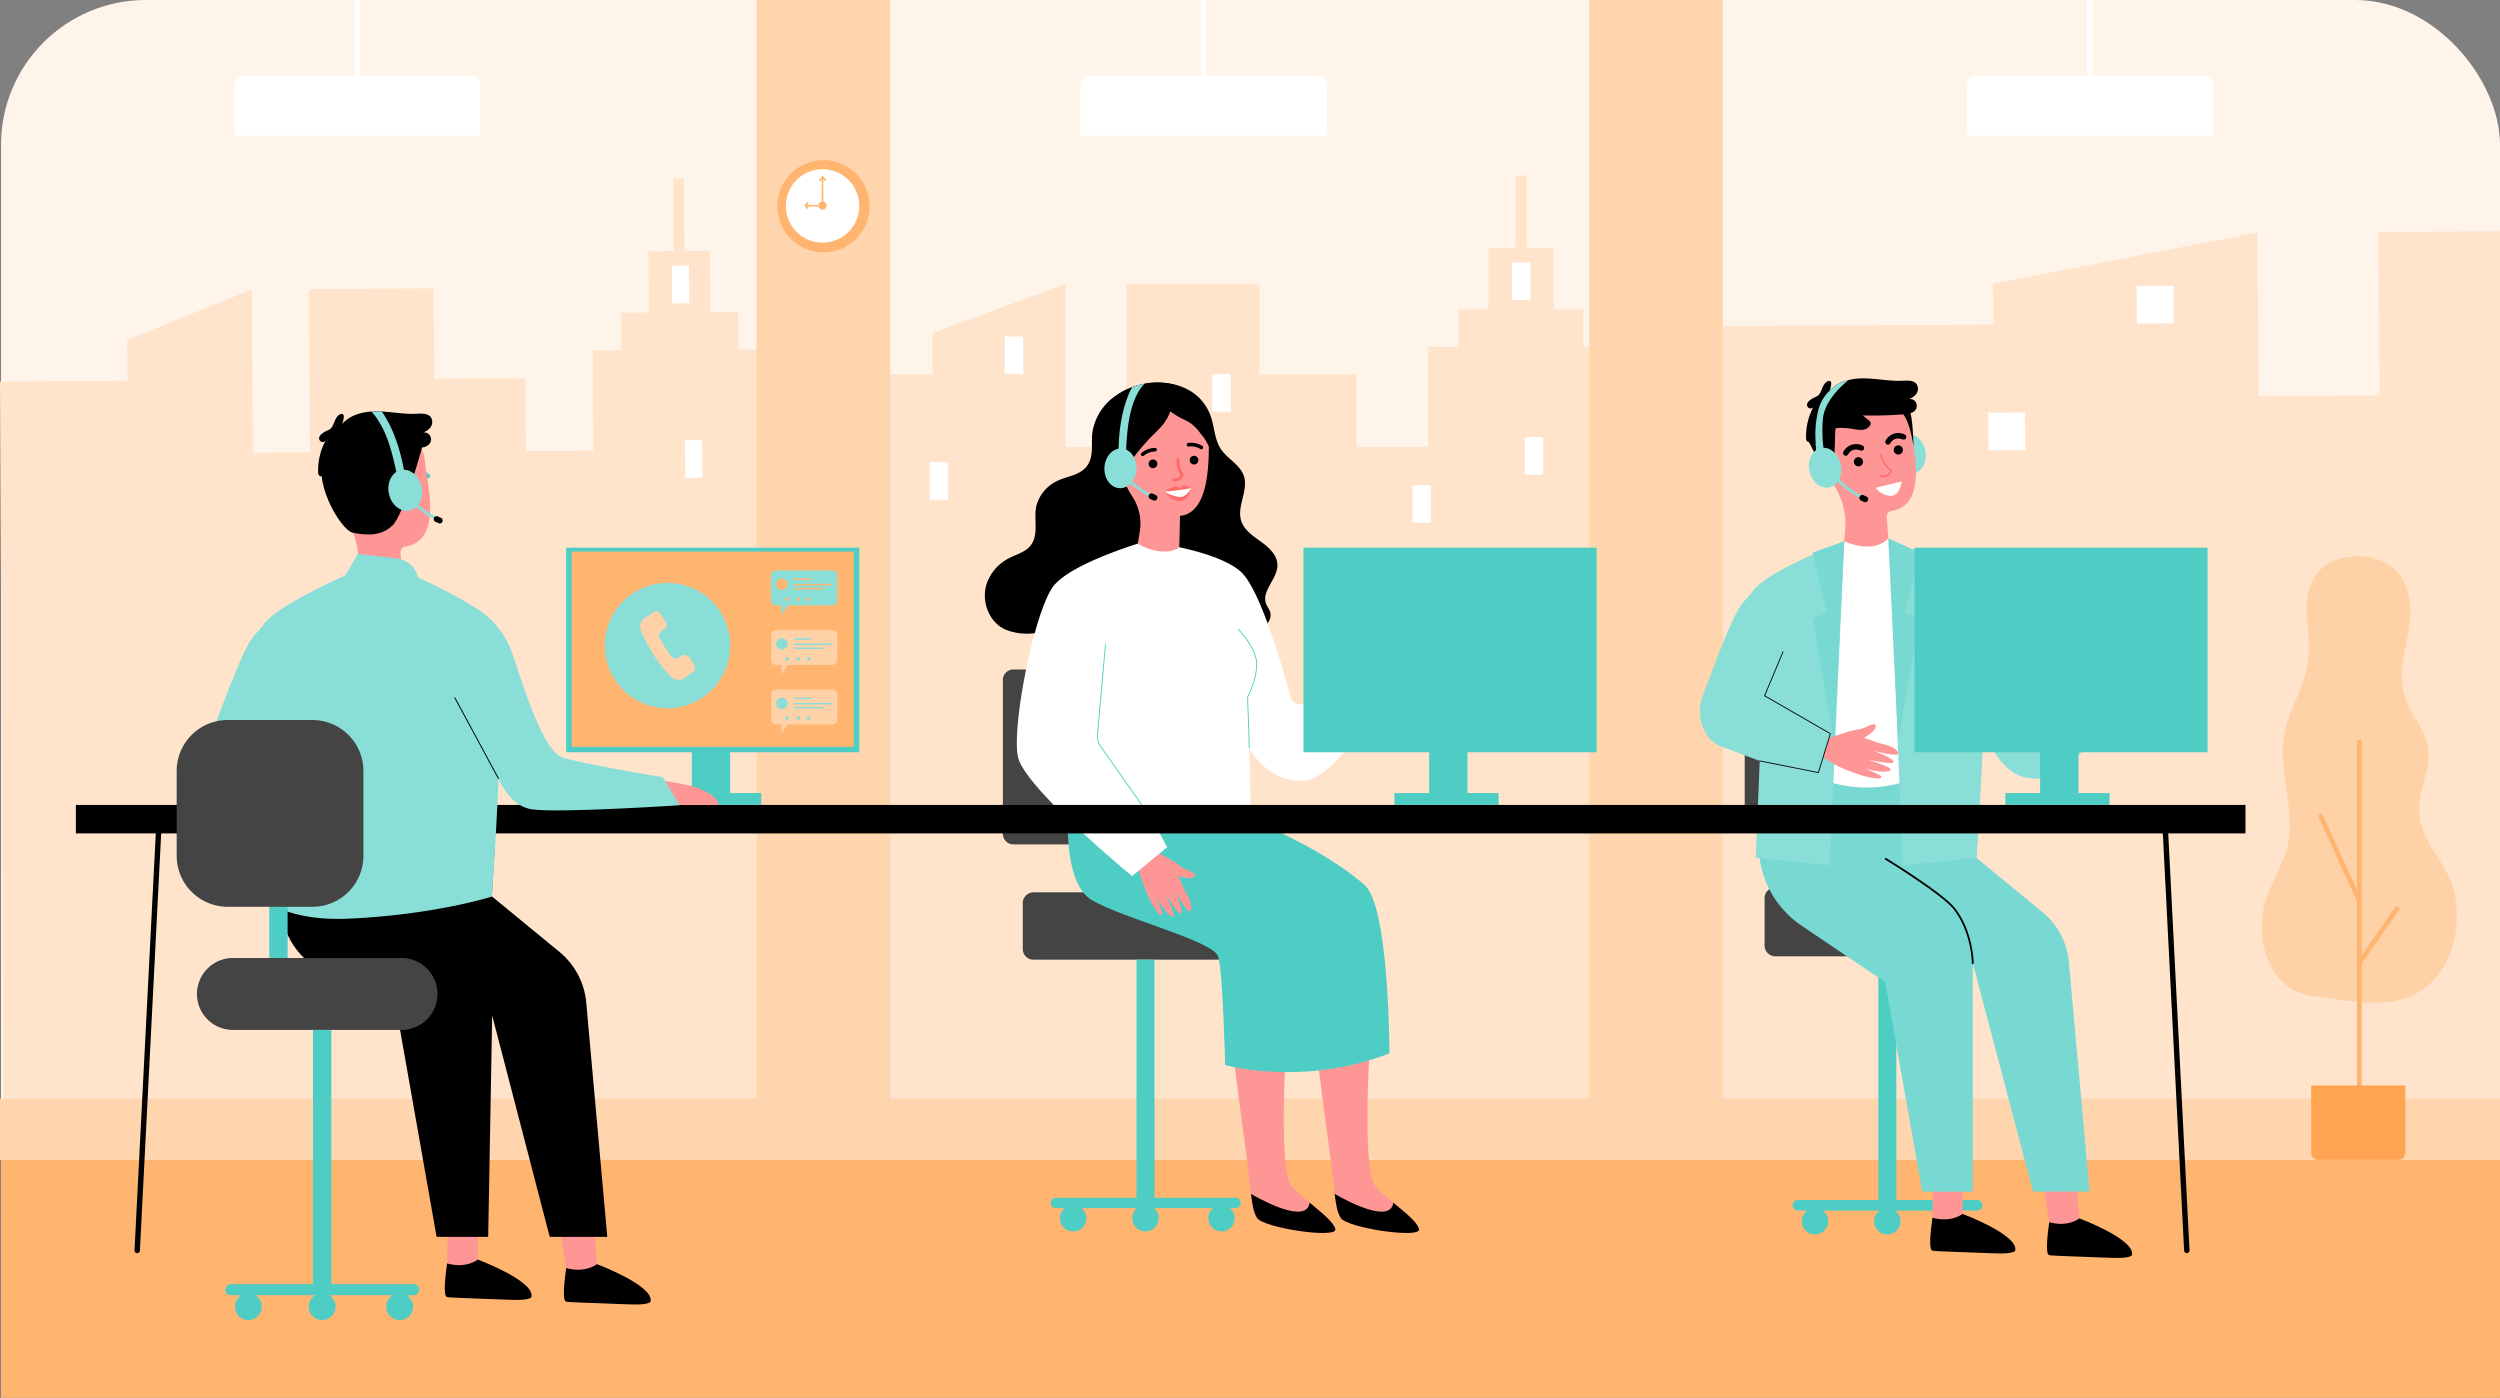 <svg xmlns="http://www.w3.org/2000/svg" xmlns:xlink="http://www.w3.org/1999/xlink" width="776.551" height="434.209" viewBox="0 0 776.551 434.209">
  <rect x="0" y="0" width="776.551" height="434.209" fill="#808080" stroke="none"/>
  <defs>
    <clipPath id="clip-path">
      <rect id="Rectángulo_405145" data-name="Rectángulo 405145" width="776.551" height="434.209" fill="none"/>
    </clipPath>
  </defs>
  <g id="Grupo_1107549" data-name="Grupo 1107549" transform="translate(-368 -428.504)">
    <g id="Grupo_1106845" data-name="Grupo 1106845" transform="translate(368 428.504)">
      <rect id="Rectángulo_405110" data-name="Rectángulo 405110" width="776.231" height="420.39" rx="45" transform="translate(0.32)" fill="#fff4ea"/>
      <path id="Trazado_893250" data-name="Trazado 893250" d="M209.11,89.3l.165,22.479-7.866.049.139,19.025-8.631.053L193,142.6l-8.925.054.228,31.113-20.9.128-.165-22.622-28.318.173-.206-28.1-38.8.238.372,50.724-17.693.109-.372-50.725L39.534,139.305l.093,12.726L0,152.274,1.165,394.038H239.5l-1.227-251.715-8.925.055-.086-11.693-8.631.053-.139-19.025-7.866.049-.165-22.479Z" transform="translate(0 -33.781)" fill="#ffe4cb"/>
      <path id="Trazado_893251" data-name="Trazado 893251" d="M341.013,132.746l-5.315.032.086,11.674,5.315-.032Z" transform="translate(-127.013 -50.225)" fill="#fff"/>
      <path id="Trazado_893252" data-name="Trazado 893252" d="M347.6,219.874l-5.315.032.086,11.674,5.315-.033Z" transform="translate(-129.505 -83.19)" fill="#fff"/>
      <path id="Trazado_893253" data-name="Trazado 893253" d="M1064.423,115.737l.406,50.725-37.512.211-.4-50.725-82.142,15.839.1,12.726-84.011.472V403.967h241.4V115.524Z" transform="translate(-325.711 -43.709)" fill="#ffe4cb"/>
      <path id="Trazado_893254" data-name="Trazado 893254" d="M1079.03,142.831l-11.418.064.093,11.674,11.418-.065Z" transform="translate(-403.937 -54.041)" fill="#fff"/>
      <path id="Trazado_893255" data-name="Trazado 893255" d="M1004.869,206.072l-11.418.064.093,11.674,11.418-.064Z" transform="translate(-375.878 -77.968)" fill="#fff"/>
      <path id="Trazado_893256" data-name="Trazado 893256" d="M642.465,140.925V129.231h-9.193V110.206h-8.38V87.727h-3.574v22.479h-8.379v19.025h-9.194v11.693h-9.507v31.113h-22.26V149.415H541.814v-28.1H500.481v50.726H481.634V121.312L440.3,136.689v12.726H398.089V393.45H651.972V140.925Z" transform="translate(-150.619 -33.192)" fill="#ffe4cb"/>
      <rect id="Rectángulo_405111" data-name="Rectángulo 405111" width="5.737" height="11.674" transform="translate(438.739 150.702)" fill="#fff"/>
      <rect id="Rectángulo_405112" data-name="Rectángulo 405112" width="5.737" height="11.674" transform="translate(312.093 104.525)" fill="#fff"/>
      <rect id="Rectángulo_405113" data-name="Rectángulo 405113" width="5.737" height="11.674" transform="translate(288.774 143.578)" fill="#fff"/>
      <rect id="Rectángulo_405114" data-name="Rectángulo 405114" width="5.737" height="11.674" transform="translate(469.618 81.562)" fill="#fff"/>
      <rect id="Rectángulo_405115" data-name="Rectángulo 405115" width="5.737" height="11.674" transform="translate(473.609 135.748)" fill="#fff"/>
      <rect id="Rectángulo_405116" data-name="Rectángulo 405116" width="5.737" height="11.674" transform="translate(376.572 116.223)" fill="#fff"/>
      <rect id="Rectángulo_405117" data-name="Rectángulo 405117" width="41.52" height="360.257" transform="translate(235.02 0.001)" fill="#ffd5ae"/>
      <rect id="Rectángulo_405118" data-name="Rectángulo 405118" width="41.521" height="360.257" transform="translate(493.628 0.001)" fill="#ffd5ae"/>
      <g id="Grupo_1106844" data-name="Grupo 1106844">
        <g id="Grupo_1106843" data-name="Grupo 1106843" clip-path="url(#clip-path)">
          <path id="Trazado_893257" data-name="Trazado 893257" d="M417.066,94.344a14.33,14.33,0,1,0-14.33,14.33,14.33,14.33,0,0,0,14.33-14.33" transform="translate(-146.956 -30.274)" fill="#ffb46f"/>
          <path id="Trazado_893258" data-name="Trazado 893258" d="M415.472,95.959a11.4,11.4,0,1,0-11.4,11.4,11.4,11.4,0,0,0,11.4-11.4" transform="translate(-148.57 -31.994)" fill="#fff"/>
          <path id="Trazado_893259" data-name="Trazado 893259" d="M407.84,95.873l.011-6.972.413.507a.253.253,0,1,0,.393-.32L407.8,88.03s-.01-.007-.014-.011a.257.257,0,0,0-.053-.044.212.212,0,0,0-.029-.014.186.186,0,0,0-.025-.012.257.257,0,0,0-.03,0,.307.307,0,0,0-.032,0,.241.241,0,0,0-.067.006l-.021,0a.25.25,0,0,0-.081.043l0,0c-.005,0-.007.009-.011.013a.254.254,0,0,0-.037.04l-.78,1.13a.253.253,0,1,0,.417.287l.316-.459-.011,6.867a1.275,1.275,0,0,0-1,1.048l-3.553-.008.367-.449a.254.254,0,0,0-.393-.321l-.7.862,0,.009a.236.236,0,0,0-.032.052c0,.006,0,.012,0,.017a.223.223,0,0,0-.007.027.242.242,0,0,0-.006.063c0,.009,0,.016,0,.025a.244.244,0,0,0,.025.083s0,.006.007.009a.239.239,0,0,0,.035.05l.753.779A.251.251,0,0,0,403,98.2a.253.253,0,0,0,.182-.429l-.336-.349,3.509.009a1.274,1.274,0,1,0,1.491-1.555" transform="translate(-152.096 -33.272)" fill="#ffb46f"/>
          <rect id="Rectángulo_405119" data-name="Rectángulo 405119" width="776.232" height="73.951" transform="translate(0.318 360.258)" fill="#ffb46f"/>
          <path id="Trazado_893260" data-name="Trazado 893260" d="M190.839,37.911H119.71a2.676,2.676,0,0,0-2.676,2.676V56.447h76.481V40.587a2.676,2.676,0,0,0-2.676-2.676" transform="translate(-44.28 -14.344)" fill="#fff"/>
          <rect id="Rectángulo_405120" data-name="Rectángulo 405120" width="1.733" height="27.84" transform="translate(110.127)" fill="#fff"/>
          <rect id="Rectángulo_405121" data-name="Rectángulo 405121" width="776.55" height="18.986" transform="translate(0 341.272)" fill="#ffd5ae"/>
          <path id="Trazado_893261" data-name="Trazado 893261" d="M613.689,37.911H542.56a2.676,2.676,0,0,0-2.676,2.676V56.447h76.481V40.587a2.676,2.676,0,0,0-2.676-2.676" transform="translate(-204.268 -14.344)" fill="#fff"/>
          <rect id="Rectángulo_405122" data-name="Rectángulo 405122" width="1.733" height="27.84" transform="translate(372.991)" fill="#fff"/>
          <path id="Trazado_893262" data-name="Trazado 893262" d="M1056.563,37.911h-71.13a2.675,2.675,0,0,0-2.675,2.676V56.447h76.481V40.587a2.676,2.676,0,0,0-2.676-2.676" transform="translate(-371.832 -14.344)" fill="#fff"/>
          <rect id="Rectángulo_405123" data-name="Rectángulo 405123" width="1.733" height="27.84" transform="translate(648.298)" fill="#fff"/>
          <path id="Trazado_893263" data-name="Trazado 893263" d="M946.255,224.069c-.819-3.363.682-6.633,3.351-7.3s5.5,1.511,6.313,4.873-.683,6.632-3.352,7.3-5.495-1.51-6.312-4.872" transform="translate(-357.936 -81.968)" fill="#8aded8"/>
          <rect id="Rectángulo_405124" data-name="Rectángulo 405124" width="5.597" height="25.55" transform="translate(570.132 255.681)" fill="#4ecdc4"/>
          <path id="Trazado_893264" data-name="Trazado 893264" d="M951.615,464.827H885.081a3.359,3.359,0,0,1-3.359-3.359v-14.7a3.359,3.359,0,0,1,3.359-3.359h66.535a3.357,3.357,0,0,1,3.356,3.357v14.7a3.358,3.358,0,0,1-3.358,3.358" transform="translate(-333.605 -167.766)" fill="#444"/>
          <path id="Trazado_893265" data-name="Trazado 893265" d="M919.939,385.04H880.5a8.718,8.718,0,0,1-8.718-8.717V338.157a8.72,8.72,0,0,1,8.719-8.719h39.439a8.718,8.718,0,0,1,8.717,8.718v38.167a8.717,8.717,0,0,1-8.717,8.717" transform="translate(-329.843 -124.645)" fill="#444"/>
          <rect id="Rectángulo_405125" data-name="Rectángulo 405125" width="5.598" height="77.326" transform="translate(583.447 297.061)" fill="#4ecdc4"/>
          <path id="Trazado_893266" data-name="Trazado 893266" d="M897.367,602.895h55.653a1.642,1.642,0,1,0,0-3.283H897.367a1.642,1.642,0,1,0,0,3.283" transform="translate(-338.889 -226.867)" fill="#4ecdc4"/>
          <path id="Trazado_893267" data-name="Trazado 893267" d="M900.332,607.94a4.092,4.092,0,1,1,4.091,4,4.046,4.046,0,0,1-4.091-4" transform="translate(-340.646 -228.504)" fill="#4ecdc4"/>
          <path id="Trazado_893268" data-name="Trazado 893268" d="M936.474,607.94a4.092,4.092,0,1,1,4.092,4,4.047,4.047,0,0,1-4.092-4" transform="translate(-354.32 -228.504)" fill="#4ecdc4"/>
          <path id="Trazado_893269" data-name="Trazado 893269" d="M1044,312.28s.078-6.774.649-9.216-.689-5.231.756-5.4,2.292,4.585,2.292,4.585,3.3-3.894,4.127-5.245,2.931-3.387,3.967-2.856-3.411,6.739-3.411,6.739,4.257-4.859,5.317-4.573-3.448,7.265-3.448,7.265,4.287-5.405,4.994-5.536.9.768-.153,3.05a23.874,23.874,0,0,1-2.717,4.342,54.057,54.057,0,0,1,3.842-3.863c.546-.291,1.508-.293-.41,2.922s-7.2,9.491-11.108,11.556Z" transform="translate(-395.005 -111.262)" fill="#ff9696"/>
          <path id="Trazado_893270" data-name="Trazado 893270" d="M1030.6,585.25s1.067,14.2,1.175,14.4-1.016,1.941-1.016,1.941l-4.391.786-4.007-1.843s-2.175-13.854-2.595-15.9,10.834.609,10.834.609" transform="translate(-385.831 -220.91)" fill="#ff9696"/>
          <path id="Trazado_893271" data-name="Trazado 893271" d="M1023.521,609.975s5.06,1.771,9.387-1.159c0,0,16.852,6.317,16.337,11.119,0,0,.718,1.431-6.583,1.122s-18.649-.633-18.953-.8-1.734.6-.187-10.279" transform="translate(-386.988 -230.349)"/>
          <path id="Trazado_893272" data-name="Trazado 893272" d="M975.06,583.758s-.2,13.921-.091,14.12-1.016,1.941-1.016,1.941l-4.391.786-4.007-1.842s.353-12.942-.066-14.983,9.572-.022,9.572-.022" transform="translate(-365.293 -220.531)" fill="#ff9696"/>
          <path id="Trazado_893273" data-name="Trazado 893273" d="M965.173,607.732s5.06,1.771,9.387-1.159c0,0,16.852,6.317,16.338,11.119,0,0,.717,1.431-6.584,1.122s-18.649-.633-18.953-.8-1.734.6-.187-10.28" transform="translate(-364.911 -229.5)"/>
          <path id="Trazado_893274" data-name="Trazado 893274" d="M879.117,393.1l49.965-14.481,18.307,14L946.38,409.76l.067-.007,20.491,16.815a22.71,22.71,0,0,1,8.209,15.521l6.4,71.308H964.019l-18.741-70.971V513.4h-15.7l-11.49-65.071-26.025-17.574a30.116,30.116,0,0,1-13.251-25.735Z" transform="translate(-332.498 -143.252)" fill="#78d9d2"/>
          <path id="Trazado_893275" data-name="Trazado 893275" d="M914.153,269.927l13.672-.895,6.661,25.855V343.94s-14,6.784-32.441-2.087l5.376-57.4Z" transform="translate(-341.294 -101.79)" fill="#fff"/>
          <path id="Trazado_893276" data-name="Trazado 893276" d="M894.237,270.471s-23.849,9.132-28.371,15.394c-4.177,5.783-3.591.283-15.621,32.744a13.43,13.43,0,0,0,1.672,12.486,9.061,9.061,0,0,0,4.22,3.173l11.852,4.422-1.254,30.145L889.7,371.1Z" transform="translate(-321.378 -102.334)" fill="#8aded8"/>
          <path id="Trazado_893277" data-name="Trazado 893277" d="M944.279,269.491s23.292,9.741,27.813,16-.87,82.972-.87,82.972l-22.96,2.261Z" transform="translate(-357.273 -101.964)" fill="#8aded8"/>
          <path id="Trazado_893278" data-name="Trazado 893278" d="M905.743,273.975l4.519,18.628-4.519,1.889,6.66,38.623,3.149-62.645Z" transform="translate(-342.693 -102.334)" fill="#78d9d2"/>
          <path id="Trazado_893279" data-name="Trazado 893279" d="M979.964,287.575a26.134,26.134,0,0,1,10.845,13.46c3.224,9.269,7.754,23.733,13.822,25.916,4.836,1.739,13.382-18.991,13.382-18.991l11.285,3.929s-7.066,42.307-29.017,38.515c-13.953-2.41-18.539-33.047-18.539-33.047Z" transform="translate(-370.775 -108.806)" fill="#8aded8"/>
          <path id="Trazado_893280" data-name="Trazado 893280" d="M953.241,273.431l-4.52,18.628,4.52,1.889-6.659,38.623-3.067-63.539Z" transform="translate(-356.984 -101.79)" fill="#78d9d2"/>
          <path id="Trazado_893281" data-name="Trazado 893281" d="M912.8,366.165s6.486-2.324,9.016-2.644,4.743-2.509,5.411-1.19-3.56,3.808-3.56,3.808,4.879,1.764,6.461,2.078,4.266,1.595,4.128,2.77-7.633-.865-7.633-.865,6.141,2.338,6.243,3.449-8.147-.714-8.147-.714,6.671,2.173,7.045,2.8-.413,1.131-2.962.935a24.353,24.353,0,0,1-5.1-1.053,54.963,54.963,0,0,1,5.043,2.3c.47.416.813,1.333-2.931.645s-11.6-3.5-14.949-6.5Z" transform="translate(-344.631 -136.931)" fill="#ff9696"/>
          <path id="Trazado_893282" data-name="Trazado 893282" d="M969.128,461.661a.279.279,0,0,0,.28-.28c0-.1-.065-9.6-5.7-16.974-3.57-4.675-20.721-15.206-21.449-15.652a.28.28,0,1,0-.292.477c.177.109,17.79,10.922,21.3,15.515,5.52,7.23,5.584,16.541,5.584,16.634a.28.28,0,0,0,.28.28" transform="translate(-356.348 -162.207)"/>
          <path id="Trazado_893283" data-name="Trazado 893283" d="M897.422,363.279a.14.14,0,0,0,.134-.1l3.728-12.091a.141.141,0,0,0-.064-.162L880.9,339.218l5.665-13.53a.14.14,0,1,0-.258-.108l-5.712,13.643a.14.14,0,0,0,.058.176l20.333,11.715-3.658,11.863-18.084-3.605a.139.139,0,0,0-.165.109.141.141,0,0,0,.111.165l18.208,3.63a.135.135,0,0,0,.027,0" transform="translate(-332.603 -123.153)" fill="#080808"/>
          <path id="Trazado_893284" data-name="Trazado 893284" d="M936.37,206.53l-.016,0c-.01-.2-.021-.394-.038-.592a15.307,15.307,0,1,0-28.6,8.865c1.737,3.437,3.258,6.374,4.805,8.79a21.865,21.865,0,0,1,3.323,13.471l-.285,3.721c9.821,4.133,13.672-.895,13.672-.895l-.441-6.742a1.7,1.7,0,0,1,1.442-1.785l.016,0c11.547-1.816,6.6-19.6,6.121-24.836" transform="translate(-342.702 -72.653)" fill="#ff9696"/>
          <path id="Trazado_893285" data-name="Trazado 893285" d="M929.176,229.741a1.424,1.424,0,1,0-1.289,1.549,1.424,1.424,0,0,0,1.289-1.549" transform="translate(-350.483 -86.434)"/>
          <path id="Trazado_893286" data-name="Trazado 893286" d="M949.092,223.833a1.425,1.425,0,1,0-1.29,1.548,1.425,1.425,0,0,0,1.29-1.548" transform="translate(-358.018 -84.198)"/>
          <path id="Trazado_893287" data-name="Trazado 893287" d="M921.852,225.529a.835.835,0,0,1-.827-1.194,4.477,4.477,0,0,1,5.945-1.978.835.835,0,1,1-.609,1.555c-2.727-1.068-3.788,1.057-3.831,1.148a.837.837,0,0,1-.678.469" transform="translate(-348.444 -83.972)"/>
          <path id="Trazado_893288" data-name="Trazado 893288" d="M942.927,220.013a.835.835,0,0,1-.827-1.194,4.475,4.475,0,0,1,5.943-1.978.835.835,0,0,1-.607,1.555c-2.728-1.067-3.788,1.057-3.832,1.148a.833.833,0,0,1-.676.469" transform="translate(-356.417 -81.884)"/>
          <path id="Trazado_893289" data-name="Trazado 893289" d="M903.828,218.139l5.076,9.936,2.721-.807.451-13.455Z" transform="translate(-341.969 -80.898)"/>
          <path id="Trazado_893290" data-name="Trazado 893290" d="M913.468,234.111a2.279,2.279,0,0,0-1.286-.967c-1.092-.328-2.99-.623-4.15.769-1.7,2.043,2.517,6.663,6.016,3.857,0,0,.968-1.16-.58-3.659" transform="translate(-343.412 -88.108)" fill="#ff9696"/>
          <path id="Trazado_893291" data-name="Trazado 893291" d="M941.728,233.652a2.851,2.851,0,0,1-2.6.159.248.248,0,0,1,.222-.443,2.325,2.325,0,0,0,2.724-.646.885.885,0,0,0,.3-.515c-.008-.17-.231-.37-.539-.647a7.294,7.294,0,0,1-2.472-4.3.248.248,0,1,1,.484-.108,6.766,6.766,0,0,0,2.319,4.042c.382.344.685.615.7.992a1.245,1.245,0,0,1-.426.874,3.316,3.316,0,0,1-.716.595" transform="translate(-355.275 -85.87)" fill="#ff6b6b"/>
          <path id="Trazado_893292" data-name="Trazado 893292" d="M950.187,205.479s2.33,1.339,3.711,10.542c0,0-.2-10.381-1.446-11.413s-2.265.87-2.265.87" transform="translate(-359.509 -77.299)"/>
          <path id="Trazado_893293" data-name="Trazado 893293" d="M936.315,196.176a2.194,2.194,0,0,1,.254,2.479,2.8,2.8,0,0,1-1.685,1.223,6.617,6.617,0,0,1-1.029.227c-.292.045-.584.075-.868.1l-.34.027a121.483,121.483,0,0,1-12.6.34l1.882,1.518a1.642,1.642,0,0,1,.536.612,1.2,1.2,0,0,1-.187,1.074,3.188,3.188,0,0,1-2.518,1.286,13.109,13.109,0,0,1-2.908-.313,22.7,22.7,0,0,0-4.265-.295,2.127,2.127,0,0,0-.868.146,1.346,1.346,0,0,0-.179.1,3.678,3.678,0,0,0-.674.716,8.473,8.473,0,0,1-3.284,2.281,21.791,21.791,0,0,1-2.2.791c-.224.075-.447.14-.671.209l-.038.012a3.174,3.174,0,0,1-1.318.161.973.973,0,0,1-.716-.433,1.635,1.635,0,0,1-.182-.829,19.118,19.118,0,0,1,2.383-9.858,1.076,1.076,0,0,1-1.951.063c-.6-1.139.826-2.076,1.632-2.544.737-.427,1.434-.519,1.98-1.232.859-1.121.948-2.548,2.007-3.636.438-.447,1.246-.808,1.613-.3a1.072,1.072,0,0,1,.131.73,6.694,6.694,0,0,1-.495,2.082c-.006.015-.012.033-.018.048a11.006,11.006,0,0,1,5.969-3.4,19.717,19.717,0,0,1,4.852-.495c3.964.06,7.9.924,11.856.73,1.569-.078,3.448-.188,4.37,1.086a2.686,2.686,0,0,1-.146,3.068,4.462,4.462,0,0,1-2.309,1.542,2.212,2.212,0,0,1,1.984.68" transform="translate(-341.446 -71.534)"/>
          <path id="Trazado_893294" data-name="Trazado 893294" d="M937.222,242.533l8.06-1.948s-.463,4.467-3.392,4.467a6.185,6.185,0,0,1-4.668-2.519" transform="translate(-354.603 -91.027)" fill="#fff"/>
          <path id="Trazado_893295" data-name="Trazado 893295" d="M904.051,231.151c-.818-3.362.682-6.633,3.352-7.3s5.495,1.51,6.313,4.872-.683,6.633-3.352,7.3-5.495-1.51-6.313-4.872" transform="translate(-341.969 -84.648)" fill="#8aded8"/>
          <path id="Trazado_893296" data-name="Trazado 893296" d="M917.471,189.866A27.375,27.375,0,0,0,913.7,193.4c-1.984,2.246-4.033,5.354-4.292,8.8a44.274,44.274,0,0,0-.107,4.662c.012.393.029.775.05,1.142.06,1.113.158,2.094.266,2.914a24.987,24.987,0,0,0,.507,2.87l-1.747.507-.561.161-.077.024s-.019-.093-.045-.265c-.057-.338-.159-.987-.26-1.859q-.045-.344-.08-.734c-.084-.82-.162-1.78-.206-2.827q-.013-.385-.027-.788a31.272,31.272,0,0,1,.809-8.4,12.264,12.264,0,0,1,3.594-6.392c-.006.015-.012.033-.018.048a11.006,11.006,0,0,1,5.968-3.4" transform="translate(-343.209 -71.837)" fill="#8aded8"/>
          <path id="Trazado_893297" data-name="Trazado 893297" d="M924.786,243.964c-6.023-1.954-11.52-8.75-11.752-9.039l.7-.559c.055.068,5.563,6.876,11.33,8.747Z" transform="translate(-345.452 -88.674)" fill="#8aded8"/>
          <path id="Trazado_893298" data-name="Trazado 893298" d="M931.741,249.02h0a.922.922,0,0,1-1.216.461l-.913-.412a.92.92,0,0,1,.756-1.677l.913.412a.922.922,0,0,1,.461,1.217" transform="translate(-351.519 -93.572)"/>
          <path id="Trazado_893299" data-name="Trazado 893299" d="M674.182,507.482s-3.761,48.2,1.367,53.327,12.646,9.914,13.33,12.99-22.218-.342-24.27-3.418-1.71-8.2-3.76-22.561-5.127-40.337-5.127-40.337Z" transform="translate(-248.096 -192.009)" fill="#ff9696"/>
          <path id="Trazado_893300" data-name="Trazado 893300" d="M693.112,607.515c-.467-2.094-4.1-4.979-7.985-8.226-.857,6.583-13.781-.166-18.219-2.7.446,3.736.865,5.9,1.935,7.5,2.051,3.077,24.954,6.494,24.27,3.418" transform="translate(-252.329 -225.724)"/>
          <path id="Trazado_893301" data-name="Trazado 893301" d="M632.363,507.482s-3.76,48.2,1.368,53.327,12.645,9.914,13.33,12.99-22.218-.342-24.269-3.418-1.709-8.2-3.76-22.561-5.127-40.337-5.127-40.337Z" transform="translate(-232.274 -192.009)" fill="#ff9696"/>
          <path id="Trazado_893302" data-name="Trazado 893302" d="M651.292,607.515c-.466-2.094-4.1-4.979-7.985-8.226-.857,6.583-13.781-.166-18.22-2.7.447,3.736.867,5.9,1.935,7.5,2.05,3.077,24.955,6.494,24.269,3.418" transform="translate(-236.506 -225.724)"/>
          <rect id="Rectángulo_405126" data-name="Rectángulo 405126" width="5.597" height="24.965" transform="translate(339.709 257.671)" fill="#4ecdc4"/>
          <path id="Trazado_893303" data-name="Trazado 893303" d="M580.987,466.8H514.376a3.321,3.321,0,0,1-3.321-3.32V449.2a3.321,3.321,0,0,1,3.321-3.321h66.611a3.319,3.319,0,0,1,3.319,3.319v14.29a3.319,3.319,0,0,1-3.319,3.319" transform="translate(-193.361 -168.699)" fill="#444"/>
          <path id="Trazado_893304" data-name="Trazado 893304" d="M554.736,388.843h-50.37a3.252,3.252,0,0,1-3.252-3.252V337.768a3.255,3.255,0,0,1,3.254-3.254h50.369a3.252,3.252,0,0,1,3.251,3.252V385.59a3.253,3.253,0,0,1-3.253,3.253" transform="translate(-189.599 -126.565)" fill="#444"/>
          <rect id="Rectángulo_405127" data-name="Rectángulo 405127" width="5.598" height="75.555" transform="translate(353.024 298.103)" fill="#4ecdc4"/>
          <path id="Trazado_893305" data-name="Trazado 893305" d="M582.355,601.708H526.7a1.606,1.606,0,1,1,0-3.208h55.653a1.606,1.606,0,1,1,0,3.208" transform="translate(-198.645 -226.446)" fill="#4ecdc4"/>
          <path id="Trazado_893306" data-name="Trazado 893306" d="M603.788,606.639a4.095,4.095,0,1,1,4.091,3.908,4,4,0,0,1-4.091-3.908" transform="translate(-228.447 -228.047)" fill="#4ecdc4"/>
          <path id="Trazado_893307" data-name="Trazado 893307" d="M529.664,606.639a4.1,4.1,0,1,1,4.091,3.908,4,4,0,0,1-4.091-3.908" transform="translate(-200.401 -228.047)" fill="#4ecdc4"/>
          <path id="Trazado_893308" data-name="Trazado 893308" d="M565.808,606.639a4.095,4.095,0,1,1,4.091,3.908,4,4,0,0,1-4.091-3.908" transform="translate(-214.077 -228.047)" fill="#4ecdc4"/>
          <path id="Trazado_893309" data-name="Trazado 893309" d="M533.778,402.306s-2.324,23.912,7.3,29.554,37.7,12.628,39.179,17.464,2.163,33.719,2.163,33.719,23.9,6.851,51.036-3.627c0,0,0-45.736-7.792-52.392-16.344-13.961-40.3-22.032-40.3-22.032Z" transform="translate(-201.865 -152.215)" fill="#4ecdc4"/>
          <path id="Trazado_893310" data-name="Trazado 893310" d="M682.4,324.24s.078-6.774.65-9.216-.689-5.231.755-5.4,2.291,4.585,2.291,4.585,3.3-3.894,4.128-5.245,2.932-3.387,3.966-2.856-3.41,6.739-3.41,6.739,4.257-4.859,5.317-4.573-3.447,7.265-3.447,7.265,4.288-5.405,4.993-5.535.9.768-.152,3.05a23.9,23.9,0,0,1-2.717,4.342,54.207,54.207,0,0,1,3.841-3.863c.546-.29,1.509-.293-.409,2.922s-7.2,9.491-11.109,11.556Z" transform="translate(-258.191 -115.787)" fill="#ff9696"/>
          <path id="Trazado_893311" data-name="Trazado 893311" d="M573.674,425.22s6.026,3.1,7.954,4.7,4.988,1.723,4.488,3.088-5.126,0-5.126,0,2.009,4.689,2.846,6.036,1.72,4.136.781,4.825-4.5-6.063-4.5-6.063,2.444,5.98,1.714,6.8-4.958-6.331-4.958-6.331,2.919,6.251,2.72,6.941-1.09.462-2.661-1.5a23.927,23.927,0,0,1-2.669-4.371A54.291,54.291,0,0,1,576,444.51c.016.618-.413,1.48-2.432-1.673s-5.272-10.681-5.37-15.1Z" transform="translate(-214.981 -160.884)" fill="#ff9696"/>
          <path id="Trazado_893312" data-name="Trazado 893312" d="M577.934,240.649c-2.495-1.793-5.3-3.631-6.216-6.565-1.4-4.49,2.33-9.424.845-13.884-1.182-3.549-5.17-5.329-7.21-8.464-1.879-2.886-1.905-6.566-3-9.829-3.586-10.649-15.887-12.694-25.185-8.995a21.838,21.838,0,0,0-3.972,2.063,16.942,16.942,0,0,0-7.736,12.044c-.345,3.433.569,7.352-1.784,10.268-2.166,2.681-5.863,2.958-8.807,4.314a12.016,12.016,0,0,0-6.745,7.8c-.932,4.1.819,8.95-1.733,12.294-1.823,2.388-5,2.943-7.462,4.406a14.139,14.139,0,0,0-6.131,7.2c-1.927,5.326.246,11.96,5.469,14.5A17.6,17.6,0,0,0,506.8,269.1a48.435,48.435,0,0,0,16.254-3.618c5.058-2.092,9.9-5.084,15.35-5.613,4.724-.457,9.393.992,14.073,1.782,4.613.778,9.41.942,13.719,2.764,1.921.812,3.7,1.939,5.648,2.691a8.388,8.388,0,0,0,6.1.316c1.933-.786,3.377-2.988,2.771-4.984-.275-.907-.917-1.662-1.253-2.549-1.517-3.994,3.521-7.692,3.527-11.964,0-3.073-2.567-5.479-5.062-7.272" transform="translate(-186.189 -72.346)"/>
          <path id="Trazado_893313" data-name="Trazado 893313" d="M548.039,270.483s-22.43,6.448-28.4,13.7-13.222,43.6-11.208,53.238S543.9,374.461,543.9,374.461l10.882-8.964-4.434-8.244s18.674,4.286,30.5,0l-.538-22.481s5.1,10.135,16.39,10.135,27.136-30.339,27.136-30.339L615.5,308.1s-11.182,10.876-18.688,12.912a2.988,2.988,0,0,1-3.688-2.1c-2.092-7.833-9.139-32.884-15.238-38.758-7.255-6.985-29.848-9.672-29.848-9.672" transform="translate(-192.239 -102.339)" fill="#fff"/>
          <path id="Trazado_893314" data-name="Trazado 893314" d="M622.129,351.507a.14.14,0,0,1-.139-.136l-.538-15.927a.143.143,0,0,1,.017-.072c.028-.051,2.8-5.134,2.8-10.142,0-4.989-5.545-10.592-5.6-10.648a.14.14,0,0,1,.2-.2c.058.057,5.684,5.742,5.684,10.846,0,4.864-2.574,9.783-2.82,10.243l.536,15.889a.139.139,0,0,1-.135.145Z" transform="translate(-234.063 -118.934)" fill="#4ecdc4"/>
          <path id="Trazado_893315" data-name="Trazado 893315" d="M565.489,376.685a.14.14,0,0,1-.114-.059L549.1,353.5a5.435,5.435,0,0,1-.968-3.6l2.511-28.3a.133.133,0,0,1,.152-.127.14.14,0,0,1,.126.152l-2.511,28.3a5.15,5.15,0,0,0,.918,3.417L565.6,376.465a.139.139,0,0,1-.033.195.137.137,0,0,1-.08.026" transform="translate(-207.38 -121.632)" fill="#4ecdc4"/>
          <path id="Trazado_893316" data-name="Trazado 893316" d="M569.156,192.46A15.452,15.452,0,0,0,555.59,213.87c2.007,5.428,3.67,9.8,5.789,13.007a15.38,15.38,0,0,1,2.436,10.994l-.645,3.88c8.886,4.7,12.9,1.039,12.9,1.039l.222-9.734c9.747-.938,8.86-18.907,8.981-24.211l-.015,0c.012-.2.024-.4.029-.6a15.455,15.455,0,0,0-16.134-15.79" transform="translate(-209.756 -72.813)" fill="#ff9696"/>
          <path id="Trazado_893317" data-name="Trazado 893317" d="M584.234,212.853a15.644,15.644,0,0,0-3.272-5.894,13.192,13.192,0,0,0-3.045-3.174c-2.1-1.387-2.7-1.107-6.374-3.722-1.047,3.248-3.132,5.22-5.554,7.573a66.084,66.084,0,0,0-5.321,6.1c-.137.173-.277.343-.414.519-1.65,2.079-3.261,4.295-3.675,6.9a17.992,17.992,0,0,1-4.73-6.508c-.194-.4-.382-.806-.561-1.208a14.547,14.547,0,0,1-1.337-4.151,16.169,16.169,0,0,1,.851-6.106c.7-2.574,1.465-5.255,3.275-7.218a12.812,12.812,0,0,1,4.393-2.9c.421-.181.847-.355,1.277-.516a23.779,23.779,0,0,1,3.812-1.079,19.866,19.866,0,0,1,6.988-.155,15.666,15.666,0,0,1,10.317,6.213c3.04,4.358,3.26,10.016,3.37,15.325" transform="translate(-208.055 -72.295)"/>
          <path id="Trazado_893318" data-name="Trazado 893318" d="M560.115,233.063a2.293,2.293,0,0,0-1.178-1.116c-1.058-.455-2.927-.968-4.25.3-1.941,1.854,1.762,6.971,5.592,4.557,0,0,1.1-1.053-.164-3.737" transform="translate(-209.667 -87.569)" fill="#ff9696"/>
          <path id="Trazado_893319" data-name="Trazado 893319" d="M597.161,229.271a1.349,1.349,0,1,0-1.5,1.179,1.349,1.349,0,0,0,1.5-1.179" transform="translate(-224.922 -86.175)"/>
          <path id="Trazado_893320" data-name="Trazado 893320" d="M576.637,231.1a1.348,1.348,0,1,0-1.5,1.179,1.348,1.348,0,0,0,1.5-1.179" transform="translate(-217.157 -86.867)"/>
          <path id="Trazado_893321" data-name="Trazado 893321" d="M590.154,243.391s-1.836-1.08-2.518-.868a2.01,2.01,0,0,0-1.034,1.057,1.559,1.559,0,0,0-1.276-.8c-.839.015-3.585,1.684-3.585,1.684s2.75,3.483,5.273,2.939c2.569-.554,3.14-4.01,3.14-4.01" transform="translate(-220.105 -91.75)" fill="#ff6b6b"/>
          <path id="Trazado_893322" data-name="Trazado 893322" d="M570.663,226.358a.56.56,0,0,1-.416-.969,6.724,6.724,0,0,1,4.209-1.588.561.561,0,0,1,.57.552.574.574,0,0,1-.553.569,5.61,5.61,0,0,0-3.459,1.285.558.558,0,0,1-.351.15" transform="translate(-215.689 -84.677)"/>
          <path id="Trazado_893323" data-name="Trazado 893323" d="M593.232,222.338a.561.561,0,0,1,.171-1.041,6.659,6.659,0,0,1,4.4.928.56.56,0,1,1-.588.954,5.577,5.577,0,0,0-3.607-.779.558.558,0,0,1-.377-.062" transform="translate(-224.344 -83.705)"/>
          <path id="Trazado_893324" data-name="Trazado 893324" d="M587.07,236.072a2.4,2.4,0,0,0,2.221-2.081.476.476,0,0,0-.1-.336,6.972,6.972,0,0,1-1.182-4.352.472.472,0,0,0-.941-.085,7.932,7.932,0,0,0,1.248,4.845c-.1.371-.5,1.195-2.016,1.085a.472.472,0,1,0-.068.942,4.219,4.219,0,0,0,.836-.019" transform="translate(-221.639 -86.564)" fill="#ff6b6b"/>
          <path id="Trazado_893325" data-name="Trazado 893325" d="M581.74,245.007a80.042,80.042,0,0,0,8.413-1.07s-1.436,2.658-3.4,2.733-5.013-1.663-5.013-1.663" transform="translate(-220.105 -92.295)" fill="#fff"/>
          <path id="Trazado_893326" data-name="Trazado 893326" d="M561.8,230.526c.181-3.4-1.9-6.28-4.646-6.427s-5.121,2.494-5.3,5.9,1.9,6.281,4.646,6.427,5.122-2.493,5.3-5.9" transform="translate(-208.793 -84.787)" fill="#8aded8"/>
          <path id="Trazado_893327" data-name="Trazado 893327" d="M566.974,191.711c-5.041,5.267-5.44,15.727-5.709,20.479-.039.656-.072,1.2-.116,1.61h-2.228c-.006-.647,0-1.282.009-1.9.224-11.942,3.678-18.182,4.232-19.109a23.8,23.8,0,0,1,3.812-1.08" transform="translate(-211.47 -72.535)" fill="#8aded8"/>
          <path id="Trazado_893328" data-name="Trazado 893328" d="M569.622,243.179c-6.024-1.954-11.52-8.75-11.752-9.039l.7-.56c.055.068,5.563,6.876,11.33,8.747Z" transform="translate(-211.073 -88.377)" fill="#8aded8"/>
          <path id="Trazado_893329" data-name="Trazado 893329" d="M576.577,248.235h0a.923.923,0,0,1-1.217.461l-.913-.412a.92.92,0,0,1,.755-1.677l.913.412a.923.923,0,0,1,.461,1.217" transform="translate(-217.141 -93.275)"/>
          <rect id="Rectángulo_405128" data-name="Rectángulo 405128" width="673.922" height="8.847" transform="translate(23.568 250.028)"/>
          <path id="Trazado_893330" data-name="Trazado 893330" d="M1088.026,543.61a.838.838,0,0,1-.836-.795l-6.836-133.963a.838.838,0,0,1,1.673-.085l6.836,133.962a.837.837,0,0,1-.794.879h-.043" transform="translate(-408.757 -154.359)"/>
          <path id="Trazado_893331" data-name="Trazado 893331" d="M68.046,543.61a.838.838,0,0,0,.836-.795l6.836-133.963a.838.838,0,1,0-1.673-.085L67.208,542.73a.837.837,0,0,0,.794.879h.043" transform="translate(-25.428 -154.359)"/>
          <rect id="Rectángulo_405129" data-name="Rectángulo 405129" width="91.058" height="63.547" transform="translate(404.881 170.121)" fill="#4ecdc4"/>
          <rect id="Rectángulo_405130" data-name="Rectángulo 405130" width="11.915" height="19.007" transform="translate(443.919 227.332)" fill="#4ecdc4"/>
          <rect id="Rectángulo_405131" data-name="Rectángulo 405131" width="32.341" height="3.688" transform="translate(433.139 246.34)" fill="#4ecdc4"/>
          <rect id="Rectángulo_405132" data-name="Rectángulo 405132" width="91.058" height="63.547" transform="translate(175.851 170.121)" fill="#4ecdc4"/>
          <rect id="Rectángulo_405133" data-name="Rectángulo 405133" width="11.915" height="19.007" transform="translate(214.889 227.332)" fill="#4ecdc4"/>
          <rect id="Rectángulo_405134" data-name="Rectángulo 405134" width="32.341" height="3.688" transform="translate(204.109 246.34)" fill="#4ecdc4"/>
          <rect id="Rectángulo_405135" data-name="Rectángulo 405135" width="87.603" height="60.66" transform="translate(177.579 171.327)" fill="#ffb46f"/>
          <path id="Trazado_893332" data-name="Trazado 893332" d="M302.223,310.727a19.466,19.466,0,1,1,19.466,19.465,19.465,19.465,0,0,1-19.466-19.465" transform="translate(-114.348 -110.2)" fill="#8aded8"/>
          <path id="Trazado_893333" data-name="Trazado 893333" d="M329.556,319.5a43.716,43.716,0,0,1-3.655-5.77,1.659,1.659,0,0,1,.551-2.161l1.116-.742a1.346,1.346,0,0,0,.375-1.867L326,306.044a1.347,1.347,0,0,0-1.867-.375l-2.9,1.931a3.129,3.129,0,0,0-1.139,3.855c1.505,3.467,4.71,9.875,9.468,14.414a3.144,3.144,0,0,0,3.912.347l2.522-1.678a1.964,1.964,0,0,0,.547-2.723l-1.258-1.891a1.964,1.964,0,0,0-2.723-.547l-.754.5a1.667,1.667,0,0,1-2.249-.377" transform="translate(-121.01 -115.566)" fill="#ffd1a7"/>
          <path id="Trazado_893334" data-name="Trazado 893334" d="M404.3,285.036H386.832a1.555,1.555,0,0,0-1.555,1.555v7.725a1.555,1.555,0,0,0,1.555,1.555h1.71v3l1.848-3H404.3a1.556,1.556,0,0,0,1.555-1.555v-7.725a1.555,1.555,0,0,0-1.555-1.555" transform="translate(-145.772 -107.845)" fill="#8aded8"/>
          <path id="Trazado_893335" data-name="Trazado 893335" d="M391.4,290.871a1.783,1.783,0,1,0-1.782,1.782,1.782,1.782,0,0,0,1.782-1.782" transform="translate(-146.739 -109.378)" fill="#ffb46f"/>
          <path id="Trazado_893336" data-name="Trazado 893336" d="M402.122,289.556H396.66a.047.047,0,0,1-.047-.047v-.373a.047.047,0,0,1,.047-.047h5.463a.047.047,0,0,1,.047.047v.373a.047.047,0,0,1-.047.047" transform="translate(-150.061 -109.378)" fill="#ffb46f"/>
          <path id="Trazado_893337" data-name="Trazado 893337" d="M408.548,292.219H396.661a.047.047,0,0,1-.047-.047V291.8a.047.047,0,0,1,.047-.047h11.888a.047.047,0,0,1,.047.047v.373a.047.047,0,0,1-.047.047" transform="translate(-150.061 -110.386)" fill="#ffb46f"/>
          <path id="Trazado_893338" data-name="Trazado 893338" d="M405.794,294.223H396.66a.047.047,0,0,1-.047-.047V293.8a.047.047,0,0,1,.047-.047h9.133a.048.048,0,0,1,.048.047v.372a.047.047,0,0,1-.047.047" transform="translate(-150.061 -111.144)" fill="#ffb46f"/>
          <path id="Trazado_893339" data-name="Trazado 893339" d="M393.5,299.05a.56.56,0,1,0-.561.561.561.561,0,0,0,.561-.561" transform="translate(-148.46 -112.935)" fill="#ffb46f"/>
          <path id="Trazado_893340" data-name="Trazado 893340" d="M398.54,299.611a.56.56,0,1,0-.561-.561.561.561,0,0,0,.561.561" transform="translate(-150.578 -112.935)" fill="#ffb46f"/>
          <path id="Trazado_893341" data-name="Trazado 893341" d="M403.695,299.611a.56.56,0,1,0-.561-.561.561.561,0,0,0,.561.561" transform="translate(-152.528 -112.935)" fill="#ffb46f"/>
          <path id="Trazado_893342" data-name="Trazado 893342" d="M404.3,314.825H386.832a1.555,1.555,0,0,0-1.555,1.555v7.725a1.555,1.555,0,0,0,1.555,1.555h1.71v3l1.848-3H404.3a1.555,1.555,0,0,0,1.555-1.555V316.38a1.555,1.555,0,0,0-1.555-1.555" transform="translate(-145.772 -119.116)" fill="#ffd1a7"/>
          <path id="Trazado_893343" data-name="Trazado 893343" d="M391.4,320.66a1.783,1.783,0,1,0-1.782,1.782,1.782,1.782,0,0,0,1.782-1.782" transform="translate(-146.739 -120.649)" fill="#8aded8"/>
          <path id="Trazado_893344" data-name="Trazado 893344" d="M402.123,319.346H396.66a.047.047,0,0,1-.047-.047v-.373a.048.048,0,0,1,.047-.047h5.462a.047.047,0,0,1,.047.047v.373a.047.047,0,0,1-.047.047" transform="translate(-150.061 -120.649)" fill="#8aded8"/>
          <path id="Trazado_893345" data-name="Trazado 893345" d="M408.548,322.009H396.661a.047.047,0,0,1-.047-.047v-.373a.047.047,0,0,1,.047-.047h11.888a.047.047,0,0,1,.047.047v.373a.047.047,0,0,1-.047.047" transform="translate(-150.061 -121.657)" fill="#8aded8"/>
          <path id="Trazado_893346" data-name="Trazado 893346" d="M405.794,324.012H396.66a.047.047,0,0,1-.047-.047v-.373a.047.047,0,0,1,.047-.047h9.133a.047.047,0,0,1,.048.047v.372a.047.047,0,0,1-.047.047" transform="translate(-150.061 -122.415)" fill="#8aded8"/>
          <path id="Trazado_893347" data-name="Trazado 893347" d="M393.5,328.84a.56.56,0,1,0-.561.561.561.561,0,0,0,.561-.561" transform="translate(-148.46 -124.206)" fill="#8aded8"/>
          <path id="Trazado_893348" data-name="Trazado 893348" d="M398.54,329.4a.56.56,0,1,0-.561-.561.561.561,0,0,0,.561.561" transform="translate(-150.578 -124.206)" fill="#8aded8"/>
          <path id="Trazado_893349" data-name="Trazado 893349" d="M403.695,329.4a.56.56,0,1,0-.561-.561.561.561,0,0,0,.561.561" transform="translate(-152.528 -124.206)" fill="#8aded8"/>
          <path id="Trazado_893350" data-name="Trazado 893350" d="M404.3,344.517H386.832a1.555,1.555,0,0,0-1.555,1.555V353.8a1.555,1.555,0,0,0,1.555,1.555h1.71v3l1.848-3H404.3a1.555,1.555,0,0,0,1.555-1.555v-7.725a1.555,1.555,0,0,0-1.555-1.555" transform="translate(-145.772 -130.35)" fill="#ffd1a7"/>
          <path id="Trazado_893351" data-name="Trazado 893351" d="M391.4,350.352a1.783,1.783,0,1,0-1.782,1.782,1.782,1.782,0,0,0,1.782-1.782" transform="translate(-146.739 -131.883)" fill="#8aded8"/>
          <path id="Trazado_893352" data-name="Trazado 893352" d="M402.123,349.037H396.66a.047.047,0,0,1-.047-.047v-.373a.047.047,0,0,1,.047-.047h5.462a.047.047,0,0,1,.047.047v.373a.047.047,0,0,1-.047.047" transform="translate(-150.061 -131.883)" fill="#8aded8"/>
          <path id="Trazado_893353" data-name="Trazado 893353" d="M408.548,351.7H396.66a.047.047,0,0,1-.047-.047v-.374a.047.047,0,0,1,.047-.047h11.888a.047.047,0,0,1,.047.047v.374a.047.047,0,0,1-.047.047" transform="translate(-150.061 -132.891)" fill="#8aded8"/>
          <path id="Trazado_893354" data-name="Trazado 893354" d="M405.794,353.7H396.66a.047.047,0,0,1-.047-.047v-.373a.047.047,0,0,1,.047-.047h9.133a.048.048,0,0,1,.048.047v.372a.047.047,0,0,1-.047.047" transform="translate(-150.061 -133.649)" fill="#8aded8"/>
          <path id="Trazado_893355" data-name="Trazado 893355" d="M393.5,358.531a.56.56,0,1,0-.561.561.561.561,0,0,0,.561-.561" transform="translate(-148.46 -135.44)" fill="#8aded8"/>
          <path id="Trazado_893356" data-name="Trazado 893356" d="M398.54,359.091a.561.561,0,1,0-.561-.561.561.561,0,0,0,.561.561" transform="translate(-150.578 -135.44)" fill="#8aded8"/>
          <path id="Trazado_893357" data-name="Trazado 893357" d="M403.695,359.091a.561.561,0,1,0-.561-.561.561.561,0,0,0,.561.561" transform="translate(-152.528 -135.44)" fill="#8aded8"/>
          <rect id="Rectángulo_405136" data-name="Rectángulo 405136" width="91.058" height="63.547" transform="translate(594.661 170.121)" fill="#4ecdc4"/>
          <rect id="Rectángulo_405137" data-name="Rectángulo 405137" width="11.915" height="19.007" transform="translate(633.699 227.332)" fill="#4ecdc4"/>
          <rect id="Rectángulo_405138" data-name="Rectángulo 405138" width="32.341" height="3.688" transform="translate(622.918 246.34)" fill="#4ecdc4"/>
          <path id="Trazado_893358" data-name="Trazado 893358" d="M328.337,390.105c1.228-.246,8.242.868,11.86,2,3.1.972,7.723,3.48,7.031,5.534H334.189Z" transform="translate(-124.228 -147.586)" fill="#ff9696"/>
          <path id="Trazado_893359" data-name="Trazado 893359" d="M206.9,237.39a.651.651,0,0,1-.274-1.1,3.489,3.489,0,0,1,4.88.195.651.651,0,1,1-.872.967,2.2,2.2,0,0,0-3.111-.218.651.651,0,0,1-.623.155" transform="translate(-78.102 -89.062)" fill="#4ecdc4"/>
          <path id="Trazado_893360" data-name="Trazado 893360" d="M289.693,607.642s1.088,14.486,1.2,14.689-1.036,1.98-1.036,1.98l-4.479.8-4.087-1.88s-2.219-14.131-2.646-16.213,11.05.621,11.05.621" transform="translate(-105.422 -229.372)" fill="#ff9696"/>
          <path id="Trazado_893361" data-name="Trazado 893361" d="M282.468,632.862s5.162,1.806,9.575-1.182c0,0,17.189,6.442,16.664,11.341,0,0,.732,1.46-6.715,1.144s-19.022-.647-19.333-.818-1.768.615-.191-10.485" transform="translate(-106.601 -239)"/>
          <path id="Trazado_893362" data-name="Trazado 893362" d="M233.04,606.121s-.2,14.2-.094,14.4-1.036,1.981-1.036,1.981l-4.478.8-4.088-1.879s.361-13.2-.067-15.282,9.764-.023,9.764-.023" transform="translate(-84.473 -228.986)" fill="#ff9696"/>
          <path id="Trazado_893363" data-name="Trazado 893363" d="M222.955,630.574s5.162,1.806,9.575-1.182c0,0,17.189,6.443,16.664,11.341,0,0,.732,1.46-6.716,1.144s-19.021-.647-19.331-.818-1.769.614-.191-10.485" transform="translate(-84.084 -238.134)"/>
          <path id="Trazado_893364" data-name="Trazado 893364" d="M193.553,223.367l-.015,0c-.011-.2-.022-.4-.04-.6a15.613,15.613,0,1,0-29.17,9.043c1.772,3.505,3.323,6.5,4.9,8.965a22.3,22.3,0,0,1,3.39,13.74l-.292,3.8c10.018,4.216,13.945-.912,13.945-.912l-.449-6.876a1.733,1.733,0,0,1,1.471-1.821l.017,0c11.777-1.853,6.729-20,6.243-25.333" transform="translate(-61.421 -78.914)" fill="#ff9696"/>
          <path id="Trazado_893365" data-name="Trazado 893365" d="M139.667,410.774,187.6,396.881l18.673,14.279-1.03,17.486.07-.007,20.9,17.152a23.161,23.161,0,0,1,8.374,15.83l6.531,72.733H223.238l-17.872-68.736-1.242,68.736H188.105l-11.721-66.372L149.84,450.056c-8.691-5.868-11.379-16.427-11.108-26.91Z" transform="translate(-52.483 -150.162)"/>
          <path id="Trazado_893366" data-name="Trazado 893366" d="M193.5,212.807a2.24,2.24,0,0,1,.259,2.529,3.374,3.374,0,0,1-2.505,1.434c-.086.018-.173.03-.262.042-.3.047-.6.077-.886.1q-3.006.246-6.019.343c-.856.03-1.715.048-2.574.06q-2.3.027-4.6-.029.958.774,1.921,1.548a1.653,1.653,0,0,1,.549.626,1.242,1.242,0,0,1-.191,1.095,3.262,3.262,0,0,1-2.571,1.309,13.12,13.12,0,0,1-2.965-.319,23.405,23.405,0,0,0-4.352-.3,2.16,2.16,0,0,0-.883.149,2.826,2.826,0,0,0-.874.838c-1.539,1.849-3.97,2.646-6.276,3.344v0a.2.2,0,0,0-.044.012,3.571,3.571,0,0,1-1.119.179,1.084,1.084,0,0,1-.954-.456,1.672,1.672,0,0,1-.185-.844,19.508,19.508,0,0,1,2.428-10.058,1.1,1.1,0,0,1-1.989.066c-.615-1.161.844-2.118,1.664-2.6.752-.435,1.465-.528,2.022-1.258.874-1.143.964-2.6,2.046-3.708.448-.456,1.271-.823,1.647-.307a1.111,1.111,0,0,1,.134.743,6.9,6.9,0,0,1-.522,2.174c2.207-2.586,5.652-3.671,9.094-3.916.65-.047,1.3-.062,1.942-.053.438.006.873.024,1.309.048,3.6.194,7.182.877,10.782.7,1.6-.078,3.52-.191,4.459,1.107a2.739,2.739,0,0,1-.152,3.131,4.549,4.549,0,0,1-2.35,1.572,2.253,2.253,0,0,1,2.019.695" transform="translate(-60.141 -77.773)"/>
          <path id="Trazado_893367" data-name="Trazado 893367" d="M192.47,220.352s-6.026,22.625-9.7,26.186-8.227,3.076-12.295,2.321-13.4-17.7-8.243-23.35,30.235-5.157,30.235-5.157" transform="translate(-60.809 -83.367)"/>
          <path id="Trazado_893368" data-name="Trazado 893368" d="M245.548,349.469s-26.323-4.426-31.256-6.2c-6.189-2.226-12.285-23.046-15.573-32.5a26.219,26.219,0,0,0-5.54-9.161,16.346,16.346,0,0,0-2.615-2.489,21.219,21.219,0,0,0-2.873-2.059c-8.512-5.617-22.382-11.487-22.382-11.487H149.751s-23.476,9.936-28.089,16.323c-4.26,5.9-3.662.288-15.933,33.4a13.7,13.7,0,0,0,1.707,12.736,9.238,9.238,0,0,0,4.3,3.237l12.09,4.511.734,33.436s7.273,4.9,23.256,4.194c26.951-1.193,44.693-6.884,44.693-6.884v-.017c.042-.6,1.24-17.784,2.035-36.551,2.339,4.951,5.735,8.919,10.656,9.522,9,1.1,45.588-1.312,45.588-1.312Z" transform="translate(-39.68 -108.048)" fill="#8aded8"/>
          <rect id="Rectángulo_405139" data-name="Rectángulo 405139" width="5.709" height="26.657" transform="translate(83.634 276.745)" fill="#4ecdc4"/>
          <path id="Trazado_893369" data-name="Trazado 893369" d="M161.957,501.034H109.59a11.173,11.173,0,0,1-11.173-11.173h0a11.173,11.173,0,0,1,11.173-11.173h52.368a11.173,11.173,0,0,1,0,22.346" transform="translate(-37.237 -181.114)" fill="#444"/>
          <path id="Trazado_893370" data-name="Trazado 893370" d="M130.446,417.789H104.12a15.844,15.844,0,0,1-15.843-15.843V375.62a15.843,15.843,0,0,1,15.843-15.843h26.325a15.843,15.843,0,0,1,15.843,15.843v26.325a15.843,15.843,0,0,1-15.843,15.843" transform="translate(-33.4 -136.124)" fill="#444"/>
          <rect id="Rectángulo_405140" data-name="Rectángulo 405140" width="5.709" height="80.677" transform="translate(97.215 319.919)" fill="#4ecdc4"/>
          <path id="Trazado_893371" data-name="Trazado 893371" d="M114.374,645.084h56.765a1.713,1.713,0,0,0,0-3.425H114.374a1.713,1.713,0,1,0,0,3.425" transform="translate(-42.626 -242.775)" fill="#4ecdc4"/>
          <path id="Trazado_893372" data-name="Trazado 893372" d="M193,650.349a4.172,4.172,0,1,1,4.173,4.172A4.172,4.172,0,0,1,193,650.349" transform="translate(-73.023 -244.484)" fill="#4ecdc4"/>
          <path id="Trazado_893373" data-name="Trazado 893373" d="M117.4,650.349a4.172,4.172,0,1,1,4.172,4.172,4.172,4.172,0,0,1-4.172-4.172" transform="translate(-44.418 -244.484)" fill="#4ecdc4"/>
          <path id="Trazado_893374" data-name="Trazado 893374" d="M154.264,650.349a4.172,4.172,0,1,1,4.172,4.172,4.172,4.172,0,0,1-4.172-4.172" transform="translate(-58.367 -244.484)" fill="#4ecdc4"/>
          <path id="Trazado_893375" data-name="Trazado 893375" d="M203.228,246.445a2.38,2.38,0,0,0-.845-1.457c-.919-.763-2.631-1.821-4.318-.951-2.476,1.277-.289,7.457,4.232,6.176,0,0,1.406-.725.932-3.768" transform="translate(-74.547 -92.209)" fill="#ff9696"/>
          <path id="Trazado_893376" data-name="Trazado 893376" d="M176.465,276.672l-3.947,6.773s5.76,5.127,22.5.584c0,0-.448-5.4-7.754-6.078s-10.8-1.279-10.8-1.279" transform="translate(-65.273 -104.68)" fill="#8aded8"/>
          <path id="Trazado_893377" data-name="Trazado 893377" d="M194.228,242.2c-.752-3.47.909-6.776,3.711-7.383s5.683,1.714,6.435,5.185-.909,6.776-3.711,7.383-5.682-1.714-6.435-5.185" transform="translate(-73.419 -88.809)" fill="#8aded8"/>
          <path id="Trazado_893378" data-name="Trazado 893378" d="M195.988,225.641l-2.291.37c-.113-.412-.239-.97-.387-1.637v0c-.391-1.769-.922-4.313-1.736-7.054-.221-.743-.463-1.5-.73-2.261a29.733,29.733,0,0,0-3.773-7.624,16.73,16.73,0,0,0-1.518-1.822c.65-.048,1.3-.063,1.942-.053.438.006.873.024,1.309.047.373.522.862,1.256,1.414,2.216a41.5,41.5,0,0,1,3.177,7.093q.389,1.11.755,2.344a60.849,60.849,0,0,1,1.515,6.43c.116.633.224,1.286.325,1.954" transform="translate(-70.205 -77.772)" fill="#8aded8"/>
          <path id="Trazado_893379" data-name="Trazado 893379" d="M212.47,254.585c-6.023-1.954-11.52-8.75-11.752-9.039l.7-.559c.055.068,5.563,6.876,11.329,8.747Z" transform="translate(-75.943 -92.692)" fill="#8aded8"/>
          <path id="Trazado_893380" data-name="Trazado 893380" d="M219.425,259.642h0a.923.923,0,0,1-1.217.461l-.913-.412a.92.92,0,1,1,.756-1.677l.913.411a.923.923,0,0,1,.461,1.217" transform="translate(-82.01 -97.591)"/>
          <rect id="Rectángulo_405141" data-name="Rectángulo 405141" width="0.298" height="28.662" transform="translate(141.123 216.757) rotate(-28.359)"/>
          <path id="Trazado_893381" data-name="Trazado 893381" d="M1164.054,278.378c6.093,1.259,11.582,5.659,12.207,15.229.592,9.06-4.357,18.028-1.91,27,2.513,9.211,9.685,12.363,7.066,23.756-.932,4.058-2.434,8.012-2.359,12.274.159,8.927,6.4,14.379,9.443,21.381,3.933,9.037,2.477,21.49-2.759,28.916-9.956,14.122-26.841,9.049-39.4,7.712-7.3-.777-13.88-6-15.7-16.587-2.118-12.292,3.428-18.216,6.9-27.938,3.374-9.461-.78-20.6-.88-31.171-.112-11.816,6.716-18.3,7.97-29.158.907-7.851-2.257-15.938.891-23.355a13.079,13.079,0,0,1,7.933-7.406,21.037,21.037,0,0,1,10.606-.657" transform="translate(-427.606 -105.176)" fill="#ffd1a7"/>
          <rect id="Rectángulo_405142" data-name="Rectángulo 405142" width="1.453" height="111.499" transform="translate(732.122 229.773)" fill="#ffb46f"/>
          <rect id="Rectángulo_405143" data-name="Rectángulo 405143" width="1.453" height="29.438" transform="matrix(0.91, -0.416, 0.416, 0.91, 719.952, 253.295)" fill="#ffb46f"/>
          <rect id="Rectángulo_405144" data-name="Rectángulo 405144" width="21.094" height="1.453" transform="matrix(0.571, -0.821, 0.821, 0.571, 732.251, 298.689)" fill="#ffb46f"/>
          <path id="Trazado_893382" data-name="Trazado 893382" d="M1181.964,565.47h-25.018a2.11,2.11,0,0,1-2.11-2.11V542.378h29.238V563.36a2.11,2.11,0,0,1-2.11,2.11" transform="translate(-436.939 -205.212)" fill="#ffa552"/>
        </g>
      </g>
    </g>
  </g>
</svg>
